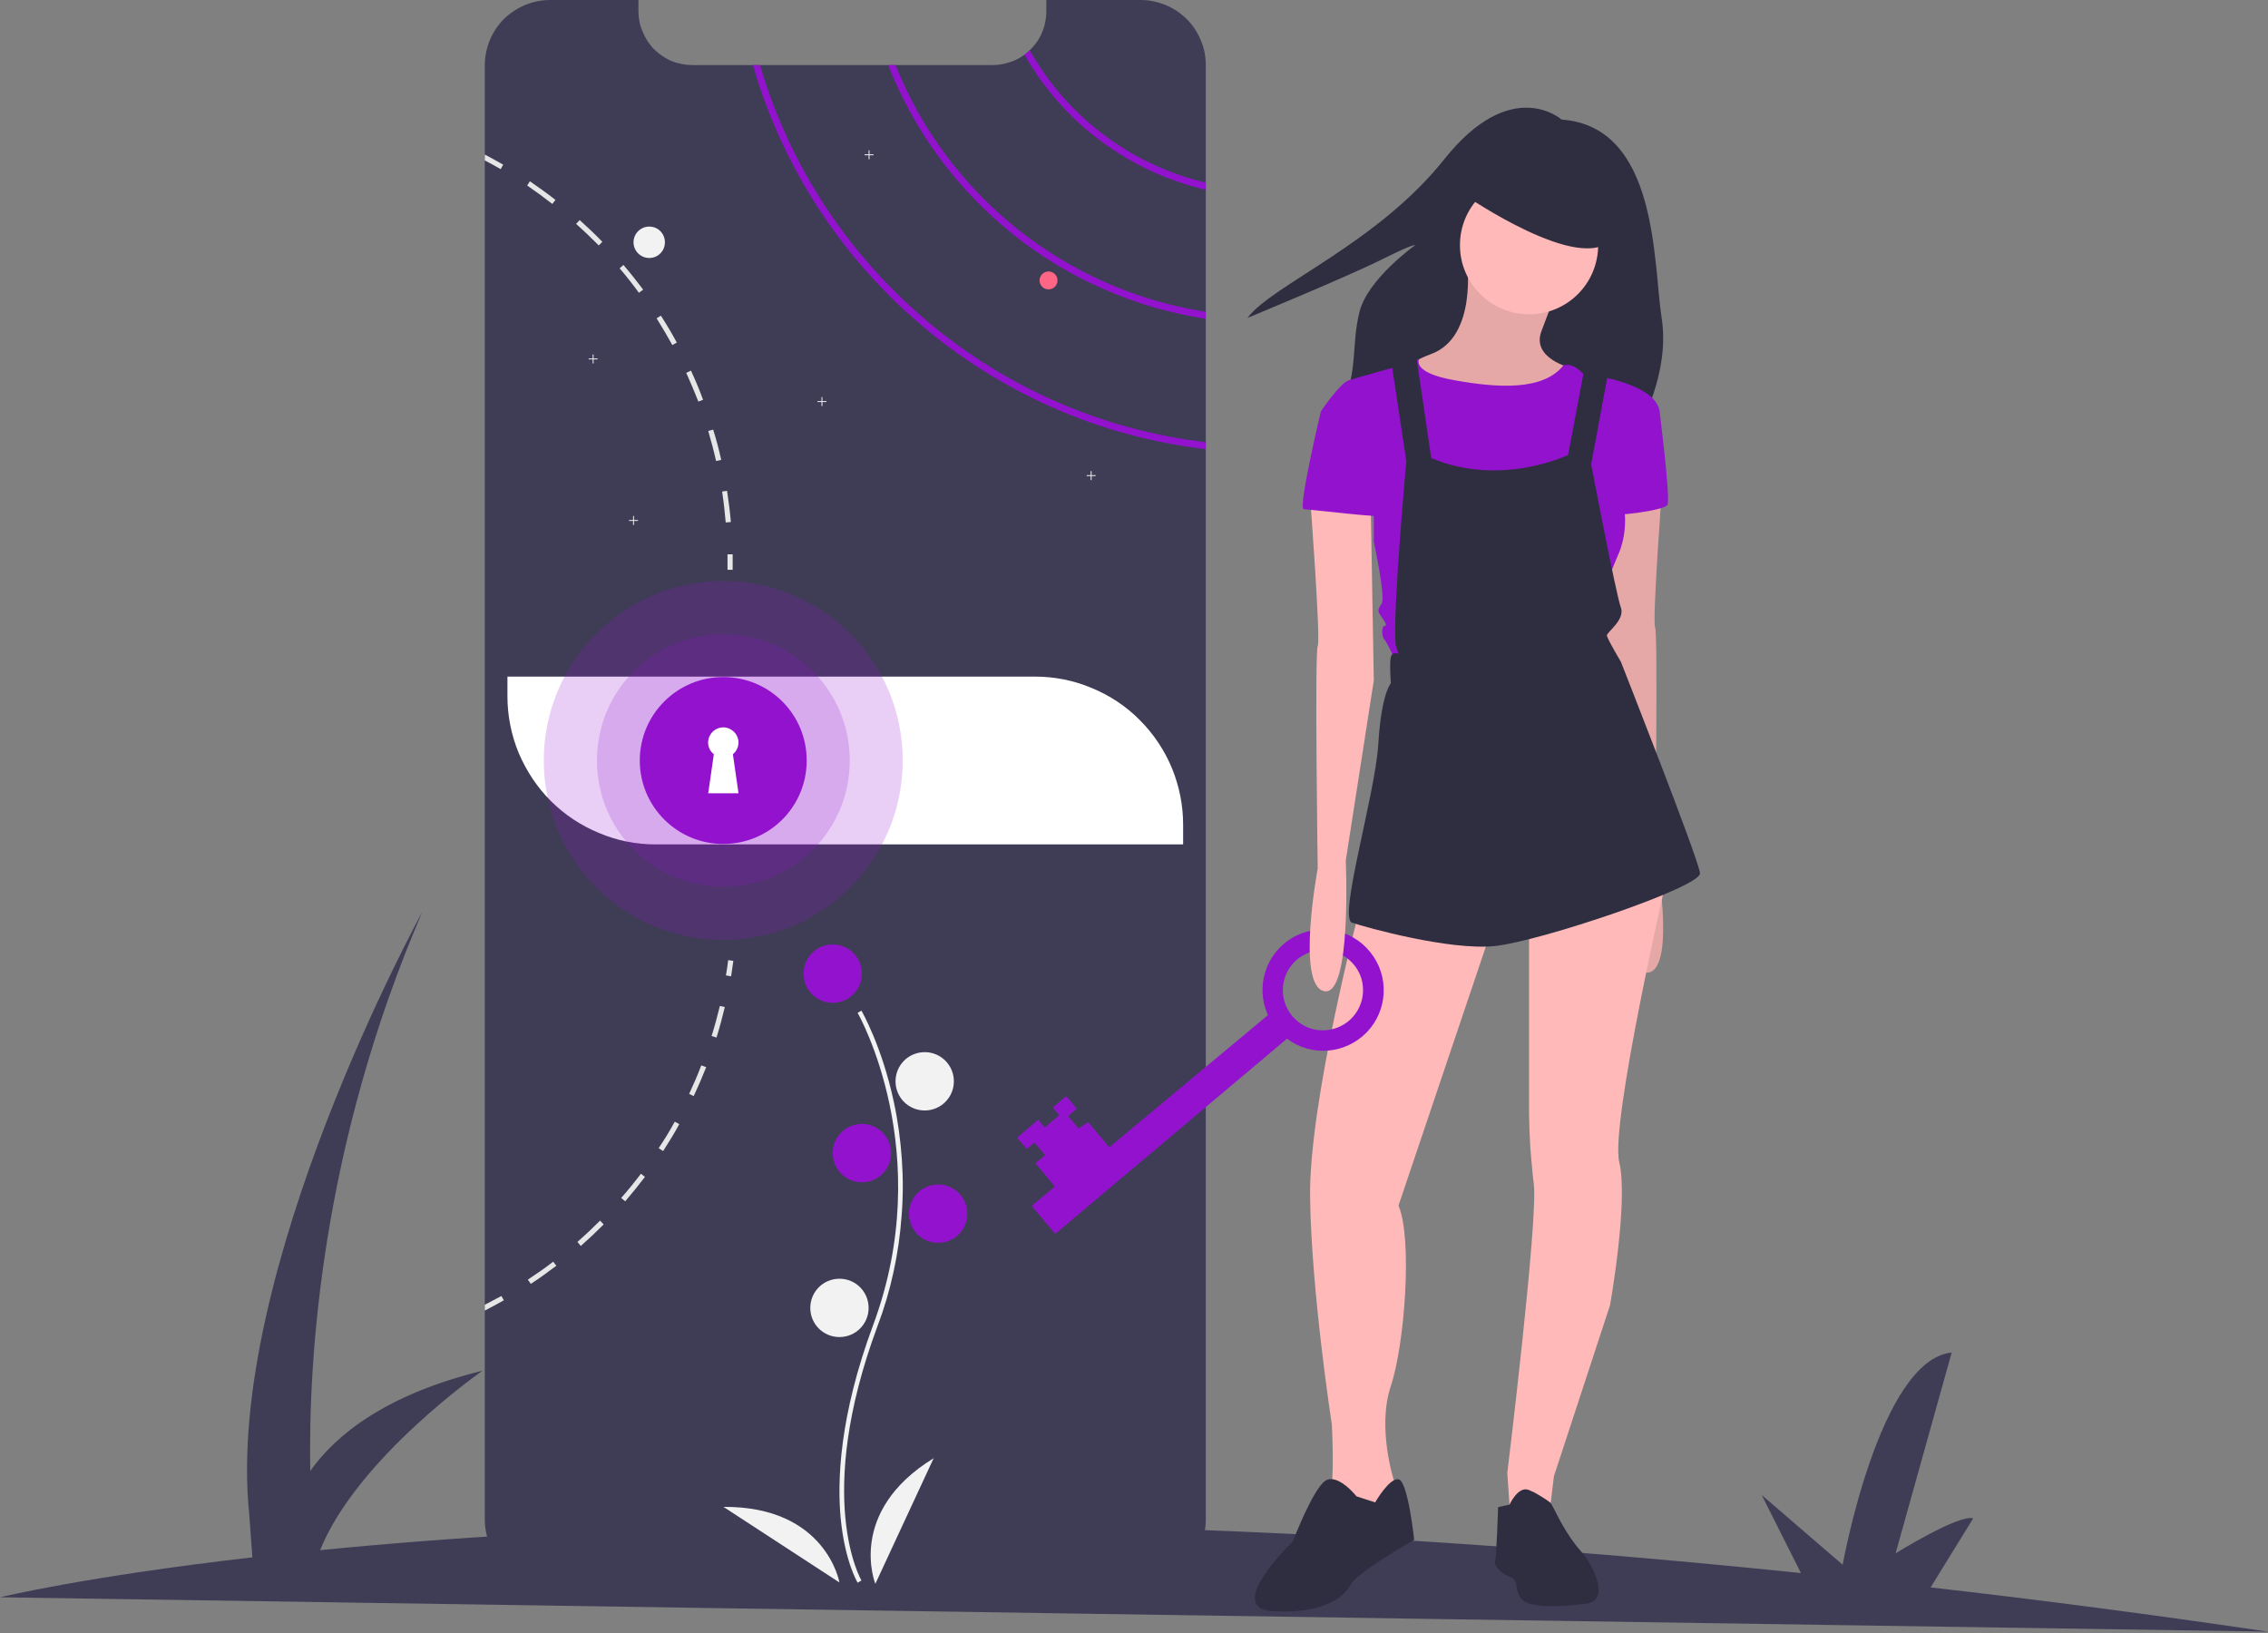 <svg version="1.2" xmlns="http://www.w3.org/2000/svg" viewBox="0 0 1011 728" width="1011" height="728">
	<rect x="0" y="0" width="1011" height="728" fill="#808080" stroke="none"/>
	<title>draw2-svg</title>
	<style>
		.s0 { fill: #3f3d56 } 
		.s1 { fill: #f2f2f2 } 
		.s2 { fill: #9212ce } 
		.s3 { fill: #ff6584 } 
		.s4 { fill: #e6e6e6 } 
		.s5 { fill: #ffffff } 
		.s6 { opacity: .2;fill: #9212ce } 
		.s7 { fill: #2f2e41 } 
		.s8 { fill: #ffb9b9 } 
		.s9 { opacity: .1;fill: #000000 } 
	</style>
	<path id="Layer" class="s0" d="m0 712c0 0 37.6-9.2 112.5-17.8l-1.4-19.2c-11.2-108 77.1-268.4 77.1-268.4-44.8 104.1-50.8 198.3-49.9 249.1 11.7-16.5 34.1-34.2 76.8-44.7 0 0-55.9 38.9-72.4 80 56.5-5.6 129.6-10.4 219.2-11.5l-18.4-36.9 36 31.1c0 0 16.4-91.4 48.6-94.5l-24.9 89.5c0 0 28.1-17.6 34.6-15.7l-16.3 26.4c106.9 0.7 234.1 6.6 381.3 21.8l-17.5-34.8 36.1 31.1c0 0 16.4-91.4 48.6-94.6l-25 89.5c0 0 28.2-17.5 34.6-15.6l-19 30.8q72.2 8.2 150.3 19.7z"/>
	<path id="Layer" class="s0" d="m537.5 29.1v648.2c0 3.9-0.7 7.6-2.2 11.2-1.5 3.5-3.6 6.7-6.3 9.4-2.7 2.7-5.9 4.9-9.5 6.3-3.5 1.5-7.3 2.2-11.1 2.2h-263.2c-3.8 0-7.6-0.7-11.1-2.2-3.5-1.4-6.8-3.6-9.5-6.3-2.7-2.7-4.8-5.9-6.3-9.4-1.4-3.6-2.2-7.3-2.2-11.2v-648.2c0-3.8 0.8-7.6 2.2-11.1 1.5-3.6 3.6-6.8 6.3-9.5 2.8-2.7 6-4.8 9.5-6.3 3.5-1.4 7.3-2.2 11.1-2.2h39.4v5.1c0 3.1 0.6 6.2 1.9 9.1 1.2 2.9 2.9 5.6 5.1 7.8 2.3 2.2 4.9 4 7.8 5.2 2.9 1.2 6.1 1.8 9.2 1.8h133.8q2 0 3.8-0.3 1.9-0.3 3.7-0.9 1.8-0.5 3.5-1.4 1.7-0.9 3.3-2 0.3-0.3 0.6-0.5 0.3-0.2 0.6-0.5 0.3-0.2 0.6-0.5 0.2-0.3 0.5-0.5 1.8-1.7 3.2-3.7 1.4-2 2.3-4.2 1-2.3 1.4-4.6 0.5-2.4 0.5-4.8v-5.1h42c3.8 0 7.6 0.8 11.1 2.2 3.6 1.5 6.8 3.6 9.5 6.3 2.7 2.7 4.8 5.9 6.3 9.5 1.5 3.5 2.2 7.3 2.2 11.1z"/>
	<path id="Layer" class="s1" d="m289.4 115c-3.8 0-7-3.1-7-7 0-3.9 3.2-7 7-7 3.9 0 7 3.1 7 7 0 3.9-3.1 7-7 7z"/>
	<path id="Layer" class="s2" d="m473.6 43c5.6 6.3 11.7 12.1 18.5 17.1 6.7 5.1 14 9.5 21.6 13 7.6 3.6 15.6 6.4 23.8 8.3v3.2c-8.4-2-16.6-4.8-24.5-8.4-7.8-3.7-15.3-8.1-22.2-13.3-7-5.1-13.4-11-19.1-17.5-5.7-6.5-10.8-13.5-15-21q0.3-0.3 0.6-0.5 0.3-0.2 0.6-0.5 0.3-0.2 0.6-0.5 0.2-0.3 0.5-0.5c4.2 7.3 9 14.2 14.6 20.6z"/>
	<path id="Layer" class="s2" d="m421.7 69.2c9.3 12.4 20 23.5 32.1 33.1 12.1 9.6 25.4 17.6 39.5 23.8 14.1 6.2 29 10.5 44.2 12.9v3.1c-15.6-2.4-30.9-6.8-45.4-13.2-14.5-6.3-28.1-14.5-40.5-24.4-12.3-9.9-23.4-21.4-32.8-34.1-9.4-12.7-17.1-26.6-22.9-41.4h3.3c5.8 14.4 13.3 27.9 22.5 40.2z"/>
	<path id="Layer" class="s2" d="m537.5 197.1v3.1c-95.7-11.1-175.4-79.4-201.9-171.2h3.2c26.3 90.1 104.7 157.1 198.7 168.1z"/>
	<path id="Layer" class="s1" d="m266.4 159.8v0.4h-1.8v1.8h-0.4v-1.8h-1.8v-0.4h1.8v-1.8h0.4v1.8h1.8z"/>
	<path id="Layer" class="s1" d="m389.4 68.8v0.4h-1.8v1.8h-0.4v-1.8h-1.8v-0.4h1.8v-1.8h0.4v1.8h1.8z"/>
	<path id="Layer" class="s1" d="m284.4 231.8v0.4h-1.8v1.8h-0.4v-1.8h-1.8v-0.4h1.8v-1.8h0.4v1.8h1.8z"/>
	<path id="Layer" class="s1" d="m368.4 178.8v0.4h-1.8v1.8h-0.4v-1.8h-1.8v-0.4h1.8v-1.8h0.4v1.8h1.8z"/>
	<path id="Layer" class="s1" d="m488.4 211.8v0.4h-1.8v1.8h-0.4v-1.8h-1.8v-0.4h1.8v-1.8h0.4v1.8h1.8z"/>
	<path id="Layer" class="s3" d="m467.4 129c-2.2 0-4-1.8-4-4 0-2.2 1.8-4 4-4 2.2 0 4 1.8 4 4 0 2.2-1.8 4-4 4z"/>
	<path id="Layer" class="s4" d="m325.8 232.7l-2.3 0.2c-0.4-4.6-0.9-9.2-1.6-13.8l2.2-0.3c0.7 4.6 1.3 9.3 1.7 13.9z"/>
	<path id="Layer" class="s4" d="m321.5 205l-2.3 0.5c-1-4.5-2.2-9-3.5-13.4l2.2-0.6c1.4 4.4 2.6 9 3.6 13.5z"/>
	<path id="Layer" class="s4" d="m313.4 178.2l-2.1 0.8c-1.7-4.3-3.5-8.6-5.4-12.8l2.1-1c2 4.3 3.8 8.6 5.4 13z"/>
	<path id="Layer" class="s4" d="m301.7 152.7l-2 1.1c-2.2-4-4.6-8-7-11.9l1.9-1.2c2.5 3.9 4.9 7.9 7.1 12z"/>
	<path id="Layer" class="s4" d="m286.7 129.1l-1.9 1.4c-2.7-3.7-5.6-7.4-8.6-10.9l1.7-1.5c3.1 3.6 6 7.3 8.8 11z"/>
	<path id="Layer" class="s4" d="m268.5 107.8l-1.6 1.6c-3.3-3.3-6.6-6.5-10.1-9.6l1.6-1.7c3.4 3.1 6.9 6.3 10.1 9.7z"/>
	<path id="Layer" class="s4" d="m247.6 89.1l-1.4 1.8c-3.6-2.8-7.4-5.6-11.2-8.2l1.2-1.9c3.9 2.7 7.7 5.4 11.4 8.3z"/>
	<path id="Layer" class="s4" d="m224.3 73.4l-1.1 2q-3.5-2-7.1-3.9v-2.6q4.2 2.2 8.2 4.5z"/>
	<path id="Layer" class="s4" d="m323.6 434.8c0.4-2.2 0.7-4.5 1-6.8l2.3 0.3q-0.5 3.5-1 6.9z"/>
	<path id="Layer" class="s4" d="m320.9 448.4l2.2 0.5c-1.1 4.6-2.3 9.1-3.7 13.6l-2.2-0.7c1.4-4.4 2.6-8.9 3.7-13.4z"/>
	<path id="Layer" class="s4" d="m312.6 474.9l2.2 0.8c-1.7 4.3-3.6 8.7-5.6 12.9l-2-1c1.9-4.1 3.8-8.4 5.4-12.7z"/>
	<path id="Layer" class="s4" d="m300.8 500l2 1.1c-2.2 4.1-4.7 8.1-7.2 12l-2-1.3c2.6-3.8 5-7.8 7.2-11.8z"/>
	<path id="Layer" class="s4" d="m285.7 523.2l1.8 1.4c-2.8 3.7-5.8 7.4-8.8 10.9l-1.8-1.5c3.1-3.5 6-7.1 8.8-10.8z"/>
	<path id="Layer" class="s4" d="m267.5 544.1l1.6 1.7c-3.3 3.3-6.7 6.5-10.2 9.6l-1.5-1.8c3.4-3 6.8-6.2 10.1-9.5z"/>
	<path id="Layer" class="s4" d="m246.6 562.4l1.4 1.8c-3.7 2.8-7.5 5.6-11.4 8.1l-1.3-1.9c3.8-2.5 7.7-5.2 11.3-8z"/>
	<path id="Layer" class="s4" d="m224.6 579.6q-4.2 2.4-8.5 4.6v-2.6q3.7-1.9 7.4-3.9z"/>
	<path id="Layer" class="s4" d="m324.3 247.1h2.3c0 2.3 0 4.6 0 6.9h-2.3c0-2.3 0-4.6 0-6.9z"/>
	<path id="Layer" class="s5" d="m226.2 301.6h235.2c8.7 0 17.3 1.7 25.3 5.1 8 3.3 15.3 8.1 21.4 14.3 6.1 6.1 11 13.4 14.3 21.4 3.3 8 5 16.6 5 25.2v8.8h-235.2c-8.7 0-17.2-1.7-25.2-5.1-8-3.3-15.3-8.1-21.5-14.3-6.1-6.1-10.9-13.4-14.3-21.4-3.3-8-5-16.6-5-25.2v-8.8c-226.2-301.6-226.2-301.6-226.2-301.6z"/>
	<path id="Layer" class="s1" d="m382.3 705.5c-0.2-0.4-5.6-9.4-7.5-28.2-1.7-17.2-0.6-46.2 14.4-86.6 28.5-76.7-6.5-138.6-6.9-139.2l1.7-1c0.1 0.2 9.2 15.9 14.5 41 1.8 8.3 2.9 16.7 3.5 25.1 0.6 8.5 0.6 16.9-0.1 25.4-0.6 8.4-1.8 16.8-3.6 25-1.8 8.3-4.2 16.4-7.2 24.3-28.4 76.6-7.3 112.8-7.1 113.2z"/>
	<path id="Layer" class="s2" d="m371.2 447c-7.2 0-13-5.8-13-13 0-7.2 5.8-13 13-13 7.2 0 13 5.8 13 13 0 7.2-5.8 13-13 13z"/>
	<path id="Layer" class="s1" d="m412.2 495c-7.2 0-13-5.8-13-13 0-7.2 5.8-13 13-13 7.2 0 13 5.8 13 13 0 7.2-5.8 13-13 13z"/>
	<path id="Layer" class="s2" d="m384.2 527c-7.2 0-13-5.8-13-13 0-7.2 5.8-13 13-13 7.2 0 13 5.8 13 13 0 7.2-5.8 13-13 13z"/>
	<path id="Layer" class="s2" d="m418.2 554c-7.2 0-13-5.8-13-13 0-7.2 5.8-13 13-13 7.2 0 13 5.8 13 13 0 7.2-5.8 13-13 13z"/>
	<path id="Layer" class="s1" d="m374.2 596c-7.2 0-13-5.8-13-13 0-7.2 5.8-13 13-13 7.2 0 13 5.8 13 13 0 7.2-5.8 13-13 13z"/>
	<path id="Layer" class="s1" d="m390.2 706c0 0-13-32 26-56z"/>
	<path id="Layer" class="s1" d="m374.2 705.4c0 0-5.9-34-51.7-33.7z"/>
	<path id="Layer" class="s6" d="m322.4 419c-44.2 0-80-35.8-80-80 0-44.2 35.8-80 80-80 44.3 0 80 35.8 80 80 0 44.2-35.7 80-80 80z"/>
	<path id="Layer" class="s6" d="m322.4 395.3c-31.1 0-56.3-25.1-56.3-56.3 0-31.2 25.2-56.3 56.3-56.3 31.2 0 56.4 25.1 56.4 56.3 0 31.2-25.2 56.3-56.4 56.3z"/>
	<path id="Layer" class="s2" d="m322.4 376.2c-20.5 0-37.2-16.6-37.2-37.2 0-20.6 16.7-37.2 37.2-37.2 20.6 0 37.2 16.6 37.2 37.2 0 20.6-16.6 37.2-37.2 37.2z"/>
	<path id="Layer" class="s5" d="m329 332.5q-0.1 0.7-0.5 1.4-0.3 0.7-0.8 1.3-0.4 0.5-1 1l2.5 17.4h-13.5l2.5-17.4c-1.8-1.4-2.8-3.7-2.5-6 0.3-2.3 1.7-4.3 3.8-5.3 2.1-1 4.6-0.9 6.5 0.4 2 1.2 3.2 3.4 3.2 5.7q0 0.7-0.2 1.5z"/>
	<path id="Layer" class="s7" d="m740.7 141.7c3.9 24.6-10 48.5-10 48.5 0 0-139.2 4.6-132.3-10 7-14.6 3.9-26.9 7.7-41.5 3.9-14.6 24.6-29.3 24.6-29.3 0 0 0.8-1.5-14.6 6.2-15.4 7.7-60 26.1-60 26.1 10.8-14.6 57.7-33 87.7-70.7 30-37.7 52.3-17.7 52.3-17.7 43.1 3.1 40.8 63.8 44.6 88.4z"/>
	<path id="Layer" class="s8" d="m693.4 130.8c0 0-1.4 4.1-6.2 16.6-4.9 12.4 13.1 16.6 13.1 16.6l-11 16.6-33.3 10.4-31.2-15.2c0 0-7.6-10.4 13.2-18 20.8-7.7 15.9-41.6 15.9-41.6z"/>
	<path id="Layer" class="s9" d="m693.4 130.8c0 0-1.4 4.1-6.2 16.6-4.9 12.4 13.1 16.6 13.1 16.6l-11 16.6-33.3 10.4-31.2-15.2c0 0-7.6-10.4 13.2-18 20.8-7.7 15.9-41.6 15.9-41.6z"/>
	<path id="Layer" class="s8" d="m741.2 213.2c0 0-4.8 63.7-3.4 66.5 1.3 2.8 0 99.1 0 99.1 0 0 9.7 51.9-2.8 54.7-12.5 2.8-9.7-58.2-9.7-58.2l-12.5-80.4 1.4-79.6z"/>
	<path id="Layer" class="s9" d="m741.2 213.2c0 0-4.8 63.7-3.4 66.5 1.3 2.8 0 99.1 0 99.1 0 0 9.7 51.9-2.8 54.7-12.5 2.8-9.7-58.2-9.7-58.2l-12.5-80.4 1.4-79.6z"/>
	<path id="Layer" class="s8" d="m666.4 409.9l-43 127.5c6.3 14.6 2.8 61.7-3.4 80.4-6.3 18.7 1.4 42.2 1.4 42.2v4.9l-4.9 5.5-13.1 7.7c0 0-12.5-11.8-10.4-14.6 2-2.8 0.7-28.4 0.7-28.4 0 0-9.1-58.9-9.7-101.1-0.7-42.3 22.1-128.9 22.1-128.9z"/>
	<path id="Layer" class="s7" d="m613 669.7c0 0 6.3-11 10.4-10.3 4.2 0.6 7 27 7 27 0 0-25.7 14.5-28.4 20.1-2.8 5.5-12.5 13.1-34.7 11.7-22.1-1.3 9-31.1 9-31.1 0 0 9-23.6 14.6-27.1 5.5-3.4 13.8 7 13.8 7z"/>
	<path id="Layer" class="s8" d="m743.3 389.9c0 0-25.6 110.8-21.5 128.1 4.2 17.3-4.1 63.8-4.1 63.8l-25 76.2-2.1 17.3-17.3 1.4-1.4-20.1c0 0 13.9-113.6 11.8-128.9q-0.5-3.9-0.8-7.7-0.4-3.9-0.7-7.8-0.2-3.9-0.4-7.8-0.1-3.9-0.2-7.9v-85.9z"/>
	<path id="Layer" class="s7" d="m667.8 671.8l5.1-1.1c0 0 3.9-8.6 8.7-6.5q1.3 0.6 2.6 1.2 1.2 0.7 2.4 1.4 1.2 0.8 2.4 1.5 1.2 0.8 2.3 1.7l2.1 3.9c0 0 4.9 10.4 11.1 17.3 6.2 6.9 13.2 22.2 2.8 23.6-10.4 1.4-24.3 2.1-28.4-1.4-4.2-3.5-1.4-9-5.6-10.4-4.1-1.4-7.6-5.5-6.9-6.9 0.7-1.4 1.4-24.3 1.4-24.3z"/>
	<path id="Layer" class="s8" d="m681.6 140.1c-17 0-30.8-13.8-30.8-30.8 0-17.1 13.8-30.8 30.8-30.8 17.1 0 30.8 13.7 30.8 30.8 0 17-13.7 30.8-30.8 30.8z"/>
	<path id="Layer" class="s2" d="m623.4 163.3l9.2-3.2c0 0-3.6 6 15.8 9.4 19.4 3.5 39.5 4.7 48.5-6.6 0 0 3.4-1.7 8.3 3.2 4.8 4.8 7.6 3.4 7.6 3.4l-3.5 18.1-6.9 33.2-9 25-25.6-5.6-27.7-20.1-10.4-27v-24.9z"/>
	<path id="Layer" class="s2" d="m708 173l6.9-4.8c0 0 23.5 4.1 24.9 15.2l-18 34.6q1.4 3.6 2 7.4 0.7 3.8 0.6 7.6-0.1 3.8-0.9 7.6-0.8 3.7-2.4 7.2c-6.9 16-6.2 19.4-6.2 19.4l-4.9 20.8-87.9 6.9c0 0-3.5-8.3-4.9-9.7-1.4-1.3-1.4-6.2 0-6.2 1.4 0 0-2.1-1.4-4.1-1.4-2.1-2.1-2.8 0-5.6 2.1-2.8-3.4-27.7-3.4-27.7v-27l-23.6-31.2c0 0 8.3-12.5 12.5-13.9 4.1-1.3 23.9-6.8 23.9-6.8l4.5 6.6 6.2 50.1 9 30.5 37.9-6.4 14.8-24.8 9.7-29.1z"/>
	<path id="Layer" class="s2" d="m734.3 179.2l5.5 4.2c0 0 4.9 38.8 3.5 41.6-1.4 2.7-25.6 5.5-26.3 4.1-0.7-1.4 17.3-49.9 17.3-49.9z"/>
	<path id="Layer" class="s7" d="m631.1 157.1l6.9 47.1c31.2 13.1 61-1.4 61-1.4l7.6-40.2 10.4 2.8-7.7 41.6c0 0 11.1 58.2 13.2 63.7 2.1 5.5-6.2 11.1-6.2 12.5 0 1.4 6.2 11.7 6.2 11.7 0 0 34.7 88 35.3 94.3 0.7 6.2-71.3 30.4-91.4 32.5-20.1 2.1-57.5-8.3-63.7-10.4-6.3-2 10.3-56.8 11.7-79.6 1.4-22.9 5.6-27.1 5.6-27.1 0 0-0.7-9 0-11.7 0.7-2.8 3.4-1.4 3.4-1.4l-1.3-4.2c-1.4-13.8 4.8-81.7 4.8-81.7l-6.9-45.8z"/>
	<path id="Layer" class="s7" d="m662.3 73.3l31.9 3.5c0 0 38.1 13.8 24.2 29.8-13.8 15.9-65.1-19.4-65.1-19.4z"/>
	<path id="Layer" fill-rule="evenodd" class="s2" d="m470.4 550l-10.5-12.4 10.3-8.7-8.6-10.4 4.3-3.6-4.8-5.6-3.4 2.9-4.3-5.1 9.4-8 2.9 3.5 6.5-5.5-2.9-3.4 6-5.1 4.7 5.6-3.9 3.3 4.7 5.5 4.3-2.8 9.4 11.2 70.7-58.9c-5.6-12.4-1.2-27 10.4-34.2 11.6-7.1 26.7-4.5 35.2 6.1 8.6 10.6 7.9 25.9-1.5 35.7-9.5 9.8-24.7 11.1-35.6 2.9zm113.9-125.7c-2.2 0.8-4.3 1.9-6.1 3.4-1.8 1.5-3.3 3.4-4.4 5.5-1 2.1-1.7 4.3-1.9 6.7-0.6 7.2 3.2 14 9.6 17.4 6.4 3.3 14.2 2.4 19.7-2.2 5.6-4.7 7.7-12.2 5.6-19.1-2.2-6.9-8.4-11.8-15.6-12.4-2.3-0.2-4.7 0-6.9 0.7z"/>
	<path id="Layer" class="s8" d="m611 223.6l1.4 79.7-12.5 80.3c0 0 2.8 61-9.7 58.2-12.5-2.8-2.8-54.7-2.8-54.7 0 0-1.4-96.3 0-99.1 1.4-2.8-3.4-66.5-3.4-66.5z"/>
	<path id="Layer" class="s2" d="m611 194.5c0 0 6.2 33.9 6.2 35.3 0 1.4-33.2-2.8-36-2.8-2.8 0 7.6-43.6 7.6-43.6l5.5-2.1z"/>
</svg>